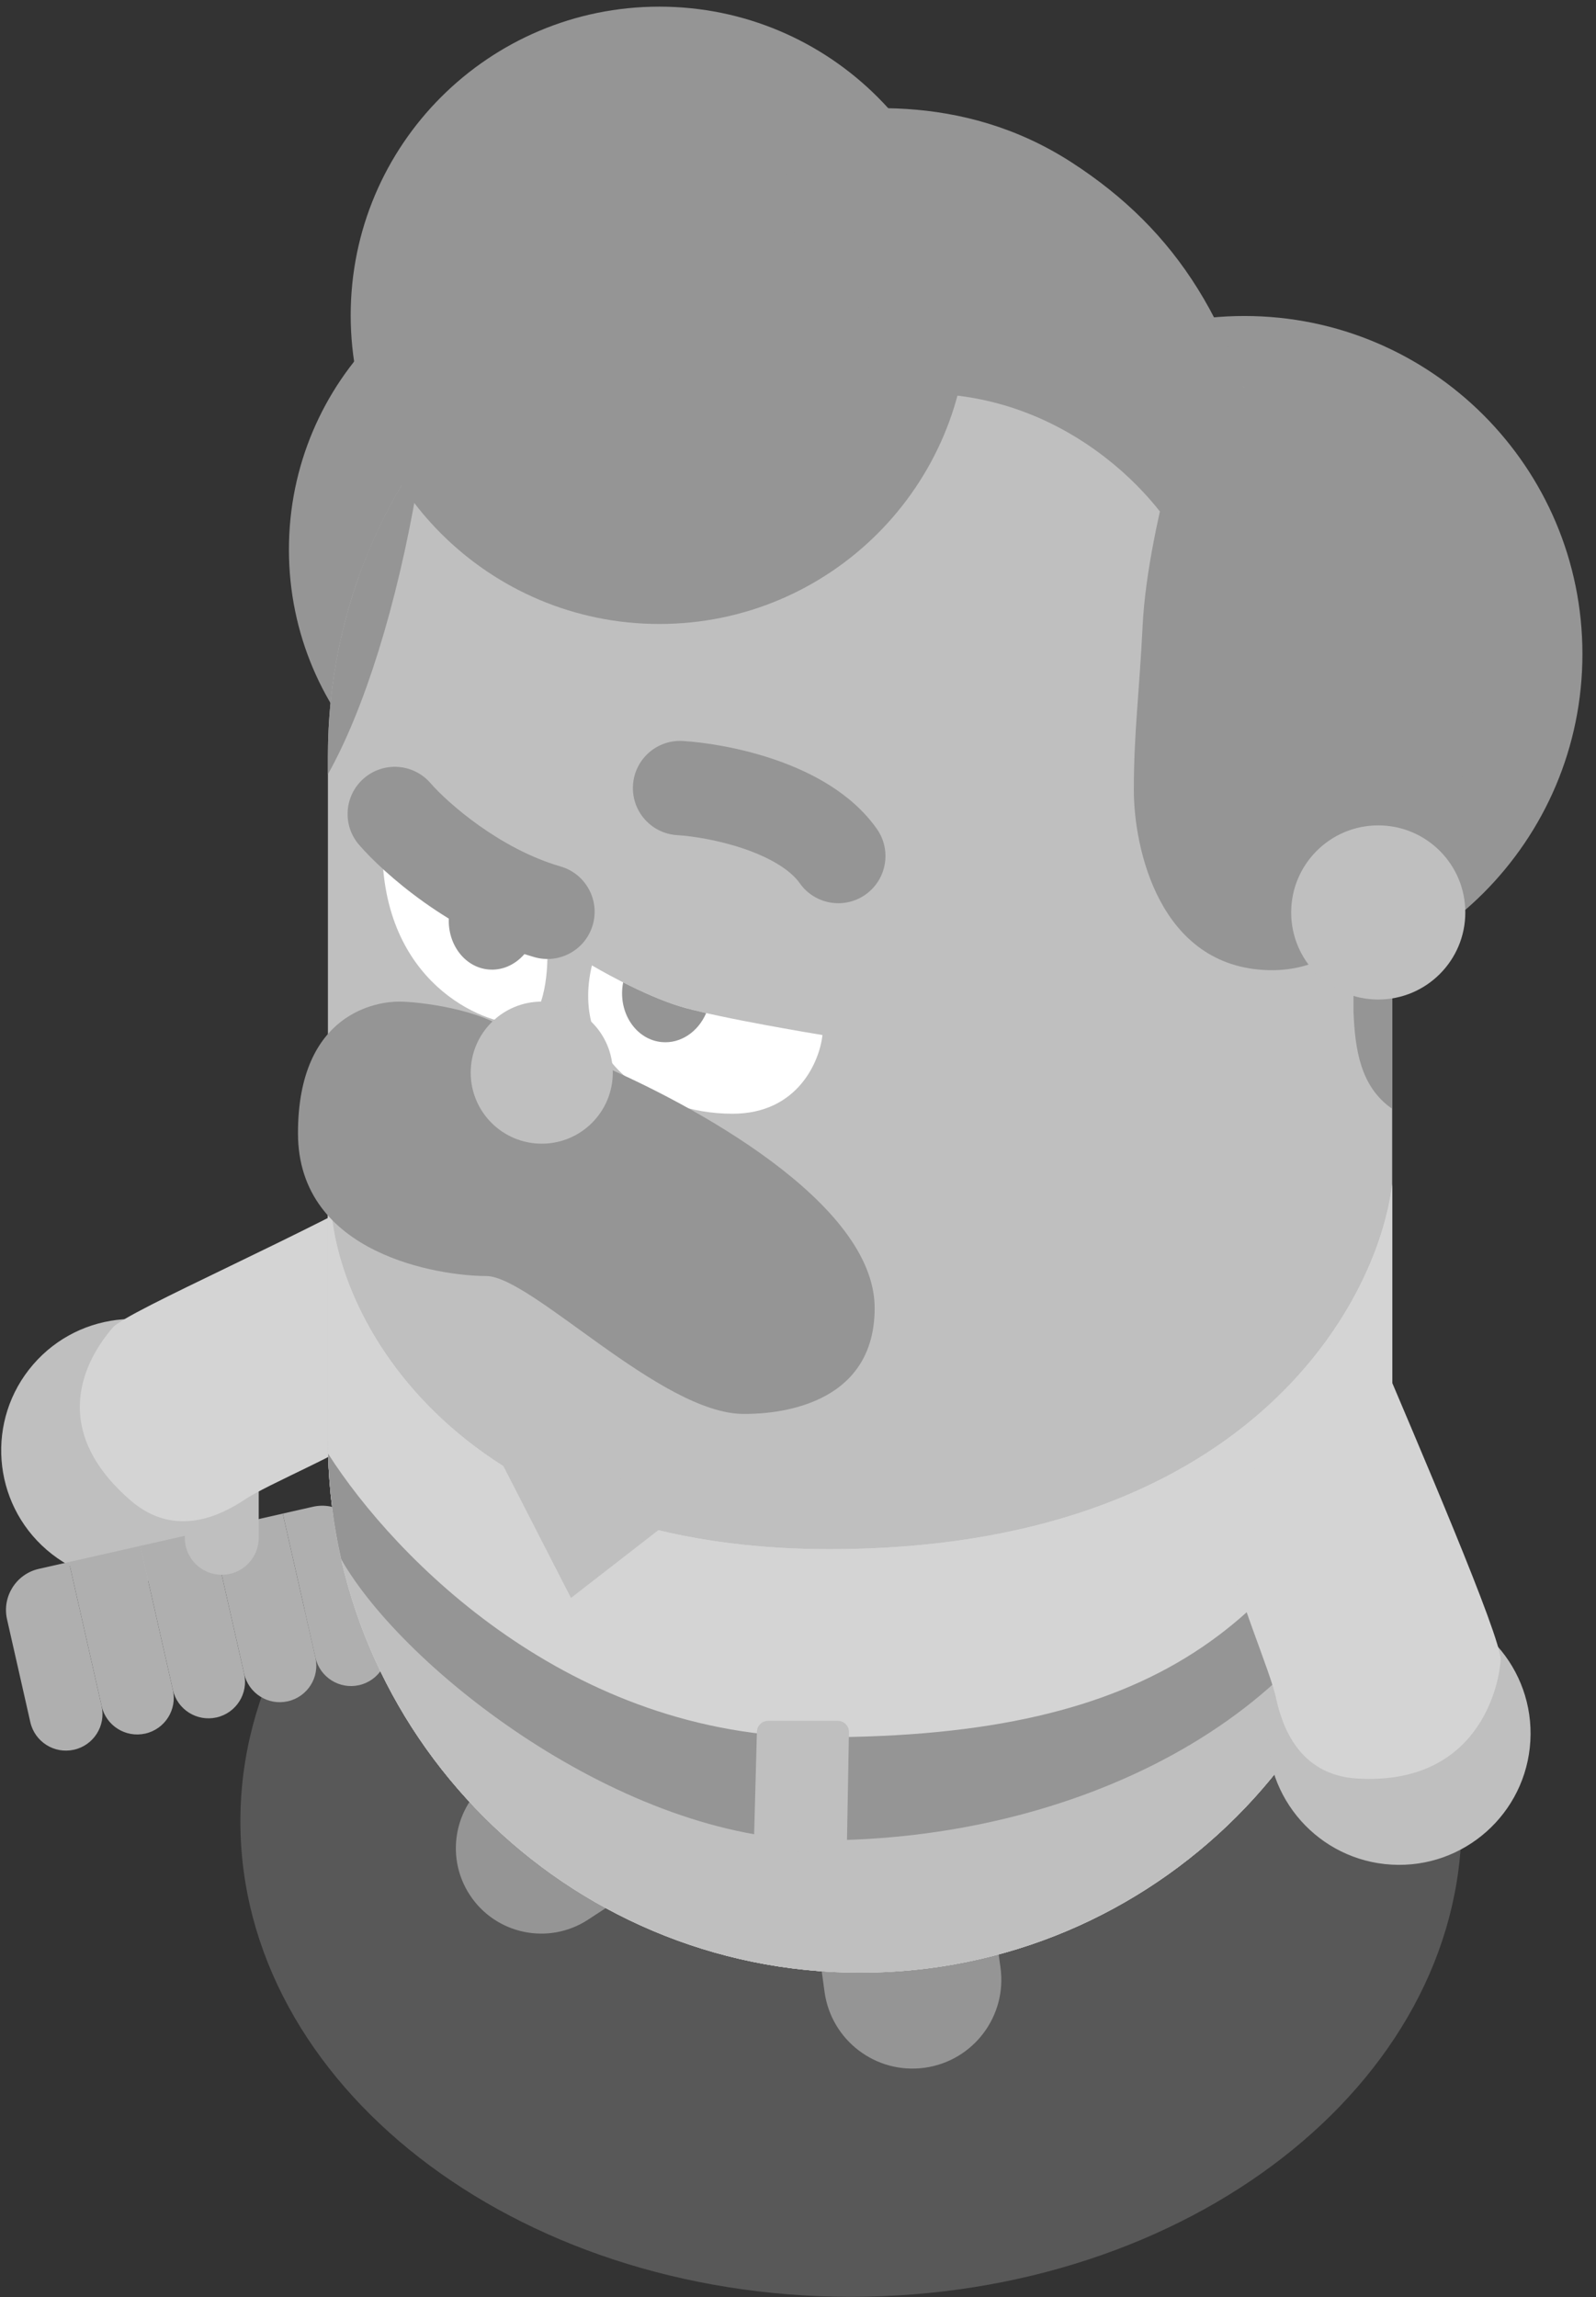 <svg width="107" height="154" viewBox="0 0 107 154" fill="none" xmlns="http://www.w3.org/2000/svg">
<rect x="0" y="0" width="107" height="154" fill="#333333" stroke="none"/>
<g clip-path="url(#clip0_4_4563)">
<path d="M16.116 122.108C16.116 139.711 34.444 153.982 57.053 153.982C79.662 153.982 97.99 139.711 97.99 122.108C97.99 104.504 79.662 90.233 57.053 90.233C34.444 90.233 16.116 104.504 16.116 122.108Z" fill="#AFAFAF" fill-opacity="0.3"/>
<path d="M2.217 91.485C-0.96 95.171 -0.547 100.735 3.139 103.911C6.826 107.088 12.389 106.675 15.566 102.989C18.743 99.303 18.33 93.739 14.643 90.562C10.957 87.385 5.394 87.799 2.217 91.485Z" fill="#BFBFBF"/>
<path d="M24.076 112.975C22.756 113.274 21.445 112.446 21.146 111.127L18.959 101.474L20.977 101.016C22.502 100.671 24.017 101.627 24.362 103.151L25.924 110.044C26.223 111.364 25.395 112.676 24.076 112.975Z" fill="#AFAFAF"/>
<path d="M19.298 114.057C17.978 114.356 16.666 113.529 16.367 112.209L14.181 102.556L18.959 101.474L21.146 111.127C21.445 112.446 20.617 113.758 19.298 114.057Z" fill="#AFAFAF"/>
<path d="M14.52 115.139C13.2 115.438 11.888 114.611 11.589 113.291L9.403 103.639L14.181 102.556L16.367 112.209C16.666 113.529 15.839 114.84 14.52 115.139Z" fill="#AFAFAF"/>
<path d="M9.741 116.221C8.422 116.52 7.11 115.693 6.811 114.374L4.625 104.721L9.403 103.638L11.589 113.291C11.888 114.611 11.061 115.922 9.741 116.221Z" fill="#AFAFAF"/>
<path d="M4.963 117.304C3.644 117.603 2.332 116.776 2.033 115.456L0.472 108.563C0.126 107.039 1.082 105.523 2.606 105.178L4.625 104.721L6.811 114.374C7.11 115.693 6.283 117.005 4.963 117.304Z" fill="#AFAFAF"/>
<path d="M14.866 105.576C13.498 105.576 12.388 104.467 12.388 103.098V99.576H17.345V103.098C17.345 104.467 16.235 105.576 14.866 105.576Z" fill="#BFBFBF"/>
<path d="M8.766 100.601C11.778 103.197 14.886 101.522 16.33 100.589C17.899 99.483 23.534 97.26 26.113 95.258C28.807 89.854 32.489 77.736 27.816 78.523C20.817 82.62 8.523 87.884 7.561 89.001C6.358 90.397 2.667 95.345 8.766 100.601Z" fill="#D4D4D4"/>
<path d="M66.145 125.118C65.699 121.861 62.696 119.582 59.438 120.028C56.181 120.474 53.901 123.476 54.348 126.734L55.279 133.535C55.725 136.792 58.727 139.072 61.985 138.626C65.243 138.179 67.522 135.177 67.076 131.919L66.145 125.118Z" fill="#959595"/>
<path d="M39.282 115.108C41.929 113.378 45.478 114.121 47.209 116.769C48.939 119.417 48.195 122.966 45.548 124.696L39.422 128.699C36.775 130.429 33.226 129.686 31.495 127.038C29.765 124.39 30.509 120.841 33.156 119.111L39.282 115.108Z" fill="#959595"/>
<path d="M19.37 36.845C19.37 48.089 28.485 57.205 39.729 57.205C50.973 57.205 60.088 48.089 60.088 36.845C60.088 25.601 50.973 16.486 39.729 16.486C28.485 16.486 19.37 25.601 19.37 36.845Z" fill="#959595"/>
<path d="M60.767 43.847C60.767 56.362 70.913 66.509 83.428 66.509C95.944 66.509 106.09 56.362 106.09 43.847C106.09 31.331 95.944 21.185 83.428 21.185C70.913 21.185 60.767 31.331 60.767 43.847Z" fill="#959595"/>
<path d="M93.335 50.666C93.335 30.963 77.363 14.991 57.66 14.991C37.957 14.991 21.985 30.963 21.985 50.666V96.576C21.985 116.278 37.957 132.251 57.66 132.251C77.363 132.251 93.335 116.278 93.335 96.576V50.666Z" fill="#BFBFBF"/>
<path d="M23.511 21.14C23.511 32.569 32.776 41.833 44.204 41.833C55.633 41.833 64.898 32.569 64.898 21.14C64.898 9.711 55.633 0.446 44.204 0.446C32.776 0.446 23.511 9.711 23.511 21.14Z" fill="#959595"/>
<path d="M76.015 52.967C76.015 49.128 76.371 46.644 76.605 41.943C76.961 34.821 80.444 24.717 80.444 24.717L95.296 30.958L98.845 46.928L96.697 60.656L91.561 61.964C90.782 63.022 88.623 65.137 85.038 65.041C77.688 64.844 76.015 56.806 76.015 52.967Z" fill="#959595"/>
<path fill-rule="evenodd" clip-rule="evenodd" d="M92.26 41.939C92.962 44.732 93.335 47.655 93.335 50.666V74.334C91.202 72.862 90.843 70.343 90.743 67.849V55.989L92.26 41.939Z" fill="#959595"/>
<path d="M86.564 61.172C86.564 64.395 89.177 67.009 92.401 67.009C95.625 67.009 98.238 64.395 98.238 61.172C98.238 57.948 95.625 55.335 92.401 55.335C89.177 55.335 86.564 57.948 86.564 61.172Z" fill="#BFBFBF"/>
<path d="M49.115 74.667C53.485 74.667 54.952 71.149 55.139 69.391C55.139 69.391 48.25 68.263 45.639 67.486C43.028 66.708 39.683 64.721 39.683 64.721C38.188 71.025 43.651 74.667 49.115 74.667Z" fill="white"/>
<path fill-rule="evenodd" clip-rule="evenodd" d="M47.344 67.918C46.684 67.769 46.096 67.622 45.639 67.486C44.369 67.107 42.925 66.443 41.777 65.86C41.753 65.984 41.735 66.111 41.723 66.239C41.55 68.088 42.732 69.71 44.362 69.863C45.639 69.982 46.811 69.165 47.344 67.918Z" fill="#959595"/>
<path d="M34.779 68.643C36.46 68.643 36.756 65.25 36.694 63.647C30.904 61.256 26.903 58.137 25.627 56.783C25.627 65.888 32.351 68.643 34.779 68.643Z" fill="white"/>
<path fill-rule="evenodd" clip-rule="evenodd" d="M21.985 79.755V96.575C21.985 116.277 37.957 132.25 57.66 132.25C77.363 132.25 93.335 116.277 93.335 96.575V79.391L93.335 79.391C92.339 87.547 83.398 103.859 55.605 103.859C30.11 103.859 21.736 87.547 22.172 79.391L21.985 79.755Z" fill="#D4D4D4"/>
<path fill-rule="evenodd" clip-rule="evenodd" d="M21.985 79.755V96.575C21.985 116.277 37.957 132.25 57.66 132.25C77.363 132.25 93.335 116.277 93.335 96.575V79.391L93.335 79.391C92.339 87.547 83.398 103.859 55.605 103.859C30.11 103.859 21.736 87.547 22.172 79.391L21.985 79.755Z" fill="#D4D4D4"/>
<path d="M58.64 87.695C58.64 80.597 46.313 73.982 40.149 71.351L35.9 72.472L34.219 69.203C32.304 67.662 28.102 67.149 26.747 67.149C25.393 67.149 19.977 67.802 19.977 75.974C19.977 84.146 29.549 85.546 32.584 85.546C35.619 85.546 44.305 94.792 49.861 94.792C50.982 94.792 58.64 94.792 58.64 87.695Z" fill="#959595"/>
<path fill-rule="evenodd" clip-rule="evenodd" d="M24.395 52.181C23.075 53.326 22.932 55.324 24.077 56.644C25.711 58.53 30.186 62.536 35.822 64.167C37.5 64.653 39.255 63.687 39.74 62.008C40.226 60.33 39.26 58.575 37.581 58.089C33.495 56.906 29.996 53.812 28.859 52.5C27.714 51.18 25.716 51.037 24.395 52.181Z" fill="#959595"/>
<path d="M30.103 61.373C29.93 63.222 31.112 64.844 32.743 64.996C34.373 65.148 35.835 63.773 36.008 61.924C36.181 60.075 34.999 58.453 33.368 58.3C31.738 58.148 30.276 59.524 30.103 61.373Z" fill="#959595"/>
<path fill-rule="evenodd" clip-rule="evenodd" d="M24.017 38.768C28.916 24.915 42.129 14.991 57.659 14.991C59.652 14.991 61.607 15.154 63.511 15.468C63.073 19.266 62.549 24.508 62.236 27.785L47.48 25.608C42.021 24.381 29.807 27.739 24.017 38.768Z" fill="#959595"/>
<path d="M79.764 37.702C78.593 34.233 71.911 26.167 61.438 26.39L51.303 8.17C56.55 7.013 64.469 6.115 71.85 10.891C78.927 15.47 82.919 21.819 85.05 32.179L79.764 37.702Z" fill="#959595"/>
<path fill-rule="evenodd" clip-rule="evenodd" d="M22.334 101.585C24.769 118.916 39.657 132.25 57.66 132.25C77.028 132.25 92.791 116.816 93.321 97.577L92.028 98.816L82.315 112.265L56.726 121.043L36.367 114.693L22.334 101.585Z" fill="#BFBFBF"/>
<path d="M38.281 107.128L44.539 102.272L40.569 98.07L32.585 96.015L38.281 107.128Z" fill="#BFBFBF"/>
<path fill-rule="evenodd" clip-rule="evenodd" d="M93 101.482C93.221 99.878 93.335 98.24 93.335 96.575V93.632C86.451 108.946 77.535 116.467 55.045 116.467C38.206 116.467 26.494 104.501 21.996 97.459C22.055 99.887 22.356 102.254 22.877 104.538C27.121 111.966 41.806 123.378 55.045 123.378C71.964 123.378 88.455 115.312 93 101.482Z" fill="#959595"/>
<path d="M31.557 71.912C31.557 74.542 33.69 76.674 36.32 76.674C38.951 76.674 41.083 74.542 41.083 71.912C41.083 69.281 38.951 67.149 36.32 67.149C33.69 67.149 31.557 69.281 31.557 71.912Z" fill="#BFBFBF"/>
<path d="M56.915 116.127L56.777 123.774L50.52 124.428L50.745 116.093C50.756 115.69 51.086 115.369 51.489 115.369H56.171C56.587 115.369 56.922 115.71 56.915 116.127Z" fill="#BFBFBF"/>
<path fill-rule="evenodd" clip-rule="evenodd" d="M52.041 50.959C49.691 50.141 47.325 49.771 45.786 49.677C44.042 49.57 42.543 50.897 42.437 52.64C42.33 54.383 43.657 55.883 45.4 55.989C46.438 56.053 48.225 56.327 49.961 56.931C51.773 57.563 53.031 58.381 53.616 59.211C54.621 60.639 56.593 60.982 58.022 59.977C59.449 58.971 59.792 56.999 58.787 55.571C57.07 53.133 54.313 51.751 52.041 50.959Z" fill="#959595"/>
<path d="M85.005 115.696C84.72 120.554 88.428 124.723 93.286 125.008C98.144 125.293 102.313 121.586 102.598 116.728C102.883 111.87 99.176 107.7 94.317 107.415C89.46 107.131 85.29 110.838 85.005 115.696Z" fill="#BFBFBF"/>
<path d="M100.604 111.301C100.69 109.83 94.974 96.599 92.216 90.057C89.408 86.239 84.089 97.57 82.261 103.325C82.72 106.558 85.219 112.076 85.574 113.962C85.962 115.637 87.028 119.003 90.998 119.236C99.035 119.707 100.496 113.141 100.604 111.301Z" fill="#D4D4D4"/>
<path d="M34.477 17.791C43.037 15.735 47.206 12.677 52.32 8.508L53.932 20.515L37.867 22.627C37.163 21.516 35.499 18.992 34.477 17.791Z" fill="#959595"/>
<path fill-rule="evenodd" clip-rule="evenodd" d="M26.818 32.724C23.745 37.995 21.985 44.125 21.985 50.666V51.907C24.423 47.556 26.613 40.591 27.976 32.585L26.818 32.724Z" fill="#959595"/>
</g>
<defs>
<clipPath id="clip0_4_4563">
<rect width="107" height="154" fill="white"/>
</clipPath>
</defs>
</svg>
